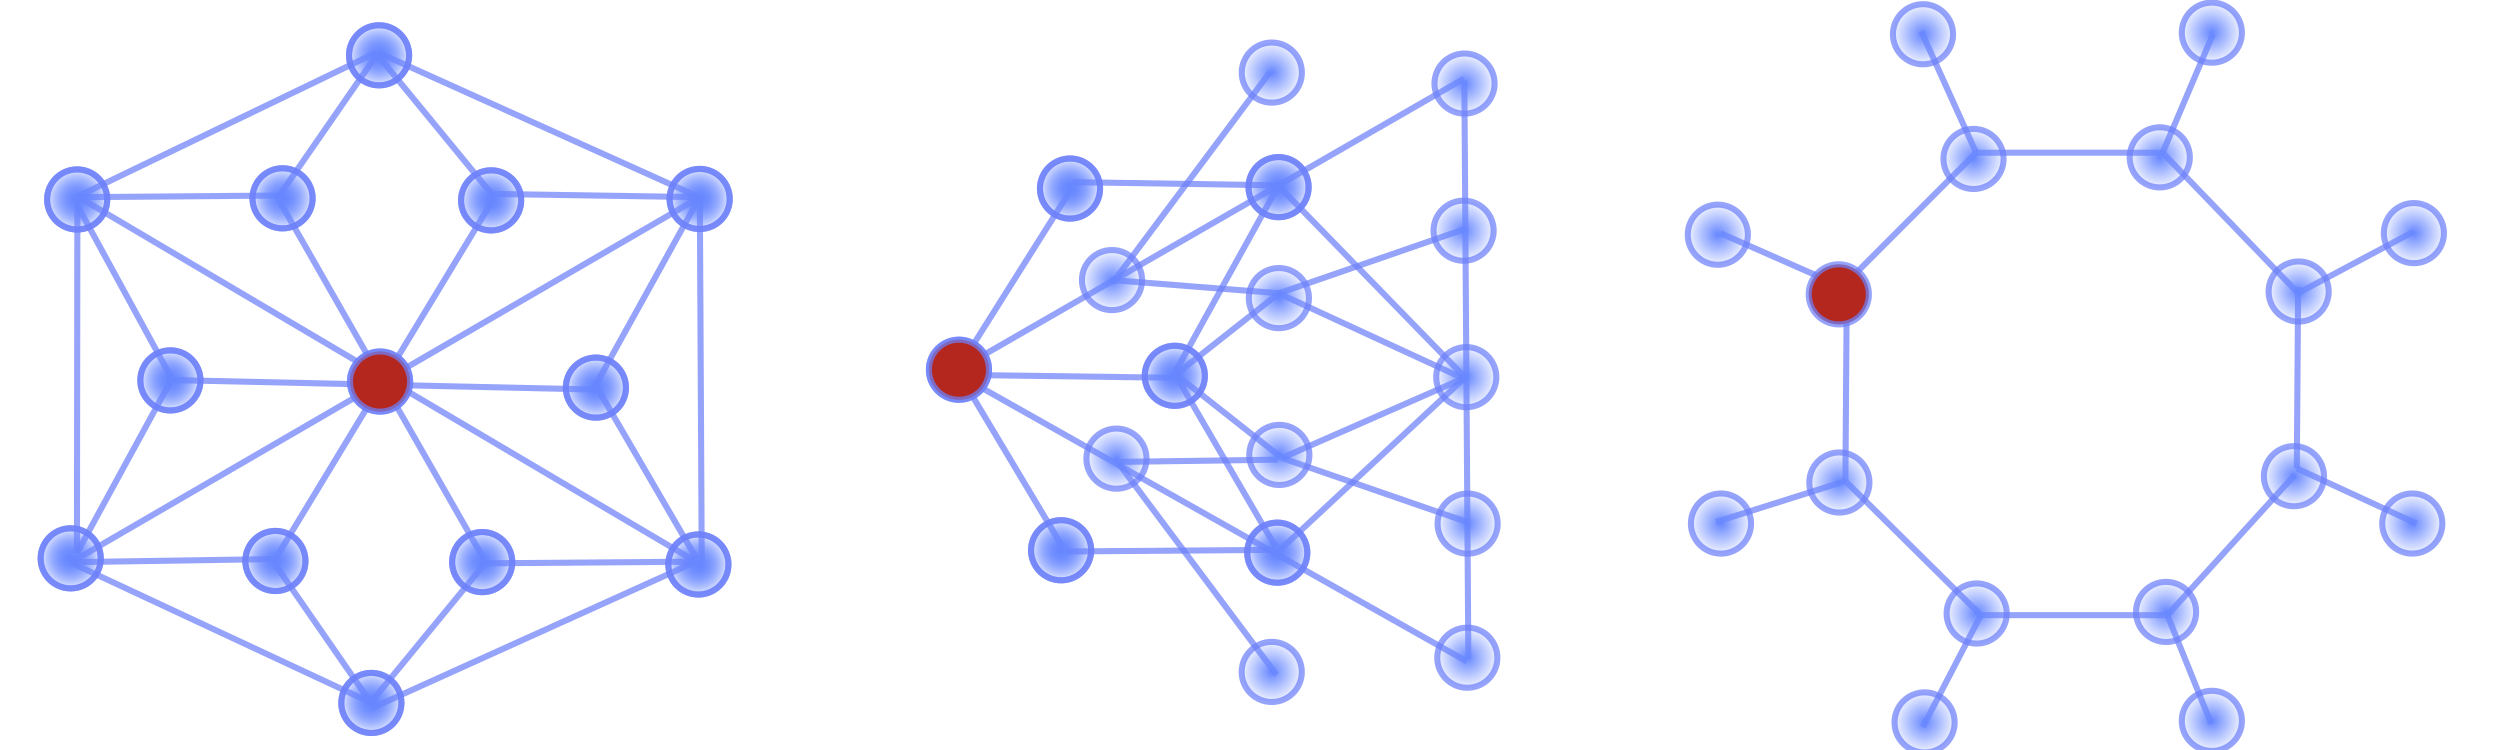 <?xml version="1.0" encoding="UTF-8" standalone="no"?>
<!-- Created with Inkscape (http://www.inkscape.org/) -->

<svg
   xmlns:dc="http://purl.org/dc/elements/1.1/"
   xmlns:cc="http://creativecommons.org/ns#"
   xmlns:rdf="http://www.w3.org/1999/02/22-rdf-syntax-ns#"
   xmlns:svg="http://www.w3.org/2000/svg"
   xmlns="http://www.w3.org/2000/svg"
   xmlns:xlink="http://www.w3.org/1999/xlink"
   xmlns:sodipodi="http://sodipodi.sourceforge.net/DTD/sodipodi-0.dtd"
   xmlns:inkscape="http://www.inkscape.org/namespaces/inkscape"
   width="200"
   height="60"
   id="svg4441"
   version="1.1"
   inkscape:version="0.48.3.1 r9886"
   sodipodi:docname="star_network.svg"
   inkscape:export-filename="C:\Users\desktop\workspace\diffusive\docs\diffusive_web\WebContent\images\star_network.png"
   inkscape:export-xdpi="90"
   inkscape:export-ydpi="90">
  <defs
     id="defs4443">
    <linearGradient
       inkscape:collect="always"
       id="linearGradient4233">
      <stop
         style="stop-color:#6787ff;stop-opacity:1;"
         offset="0"
         id="stop4235" />
      <stop
         style="stop-color:#6787ff;stop-opacity:0;"
         offset="1"
         id="stop4237" />
    </linearGradient>
    <radialGradient
       inkscape:collect="always"
       xlink:href="#linearGradient4233"
       id="radialGradient4431"
       gradientUnits="userSpaceOnUse"
       cx="-299.106"
       cy="137.075"
       fx="-299.106"
       fy="137.075"
       r="5.45" />
    <radialGradient
       inkscape:collect="always"
       xlink:href="#linearGradient4233"
       id="radialGradient5929"
       gradientUnits="userSpaceOnUse"
       cx="-299.106"
       cy="137.075"
       fx="-299.106"
       fy="137.075"
       r="5.45" />
    <radialGradient
       inkscape:collect="always"
       xlink:href="#linearGradient4233"
       id="radialGradient5931"
       gradientUnits="userSpaceOnUse"
       cx="-299.106"
       cy="137.075"
       fx="-299.106"
       fy="137.075"
       r="5.45" />
    <radialGradient
       inkscape:collect="always"
       xlink:href="#linearGradient4233"
       id="radialGradient5933"
       gradientUnits="userSpaceOnUse"
       cx="-299.106"
       cy="137.075"
       fx="-299.106"
       fy="137.075"
       r="5.45" />
    <radialGradient
       inkscape:collect="always"
       xlink:href="#linearGradient4233"
       id="radialGradient5935"
       gradientUnits="userSpaceOnUse"
       cx="-299.106"
       cy="137.075"
       fx="-299.106"
       fy="137.075"
       r="5.45" />
    <radialGradient
       inkscape:collect="always"
       xlink:href="#linearGradient4233"
       id="radialGradient5937"
       gradientUnits="userSpaceOnUse"
       cx="-299.106"
       cy="137.075"
       fx="-299.106"
       fy="137.075"
       r="5.45" />
    <radialGradient
       inkscape:collect="always"
       xlink:href="#linearGradient4233"
       id="radialGradient5939"
       gradientUnits="userSpaceOnUse"
       cx="-299.106"
       cy="137.075"
       fx="-299.106"
       fy="137.075"
       r="5.45" />
    <radialGradient
       inkscape:collect="always"
       xlink:href="#linearGradient4233"
       id="radialGradient5941"
       gradientUnits="userSpaceOnUse"
       cx="-299.106"
       cy="137.075"
       fx="-299.106"
       fy="137.075"
       r="5.45" />
    <radialGradient
       inkscape:collect="always"
       xlink:href="#linearGradient4233"
       id="radialGradient5943"
       gradientUnits="userSpaceOnUse"
       cx="-299.106"
       cy="137.075"
       fx="-299.106"
       fy="137.075"
       r="5.45" />
    <radialGradient
       inkscape:collect="always"
       xlink:href="#linearGradient4233"
       id="radialGradient5945"
       gradientUnits="userSpaceOnUse"
       cx="-299.106"
       cy="137.075"
       fx="-299.106"
       fy="137.075"
       r="5.45" />
    <radialGradient
       inkscape:collect="always"
       xlink:href="#linearGradient4233"
       id="radialGradient5947"
       gradientUnits="userSpaceOnUse"
       cx="-299.106"
       cy="137.075"
       fx="-299.106"
       fy="137.075"
       r="5.45" />
    <radialGradient
       inkscape:collect="always"
       xlink:href="#linearGradient4233"
       id="radialGradient5949"
       gradientUnits="userSpaceOnUse"
       cx="-299.106"
       cy="137.075"
       fx="-299.106"
       fy="137.075"
       r="5.45" />
    <radialGradient
       inkscape:collect="always"
       xlink:href="#linearGradient4233"
       id="radialGradient5951"
       gradientUnits="userSpaceOnUse"
       cx="-299.106"
       cy="137.075"
       fx="-299.106"
       fy="137.075"
       r="5.45" />
    <radialGradient
       inkscape:collect="always"
       xlink:href="#linearGradient4233"
       id="radialGradient5953"
       gradientUnits="userSpaceOnUse"
       cx="-299.106"
       cy="137.075"
       fx="-299.106"
       fy="137.075"
       r="5.45" />
    <radialGradient
       inkscape:collect="always"
       xlink:href="#linearGradient4233"
       id="radialGradient5955"
       gradientUnits="userSpaceOnUse"
       cx="-299.106"
       cy="137.075"
       fx="-299.106"
       fy="137.075"
       r="5.45" />
    <radialGradient
       inkscape:collect="always"
       xlink:href="#linearGradient4233"
       id="radialGradient5957"
       gradientUnits="userSpaceOnUse"
       cx="-299.106"
       cy="137.075"
       fx="-299.106"
       fy="137.075"
       r="5.45" />
    <radialGradient
       inkscape:collect="always"
       xlink:href="#linearGradient4233"
       id="radialGradient5959"
       gradientUnits="userSpaceOnUse"
       cx="-299.106"
       cy="137.075"
       fx="-299.106"
       fy="137.075"
       r="5.45" />
    <radialGradient
       inkscape:collect="always"
       xlink:href="#linearGradient4233"
       id="radialGradient5961"
       gradientUnits="userSpaceOnUse"
       cx="-299.106"
       cy="137.075"
       fx="-299.106"
       fy="137.075"
       r="5.45" />
    <radialGradient
       inkscape:collect="always"
       xlink:href="#linearGradient4233"
       id="radialGradient5963"
       gradientUnits="userSpaceOnUse"
       cx="-299.106"
       cy="137.075"
       fx="-299.106"
       fy="137.075"
       r="5.45" />
    <radialGradient
       inkscape:collect="always"
       xlink:href="#linearGradient4233"
       id="radialGradient5965"
       gradientUnits="userSpaceOnUse"
       cx="-299.106"
       cy="137.075"
       fx="-299.106"
       fy="137.075"
       r="5.45" />
    <radialGradient
       inkscape:collect="always"
       xlink:href="#linearGradient4233"
       id="radialGradient5967"
       gradientUnits="userSpaceOnUse"
       cx="-299.106"
       cy="137.075"
       fx="-299.106"
       fy="137.075"
       r="5.45" />
    <radialGradient
       inkscape:collect="always"
       xlink:href="#linearGradient4233"
       id="radialGradient5969"
       gradientUnits="userSpaceOnUse"
       cx="-299.106"
       cy="137.075"
       fx="-299.106"
       fy="137.075"
       r="5.45" />
    <radialGradient
       inkscape:collect="always"
       xlink:href="#linearGradient4233"
       id="radialGradient5971"
       gradientUnits="userSpaceOnUse"
       cx="-299.106"
       cy="137.075"
       fx="-299.106"
       fy="137.075"
       r="5.45" />
    <radialGradient
       inkscape:collect="always"
       xlink:href="#linearGradient4233"
       id="radialGradient5973"
       gradientUnits="userSpaceOnUse"
       cx="-299.106"
       cy="137.075"
       fx="-299.106"
       fy="137.075"
       r="5.45" />
    <radialGradient
       inkscape:collect="always"
       xlink:href="#linearGradient4233"
       id="radialGradient5975"
       gradientUnits="userSpaceOnUse"
       cx="-299.106"
       cy="137.075"
       fx="-299.106"
       fy="137.075"
       r="5.45" />
    <radialGradient
       inkscape:collect="always"
       xlink:href="#linearGradient4233"
       id="radialGradient7330"
       gradientUnits="userSpaceOnUse"
       cx="-299.106"
       cy="137.075"
       fx="-299.106"
       fy="137.075"
       r="5.45" />
    <radialGradient
       inkscape:collect="always"
       xlink:href="#linearGradient4233"
       id="radialGradient7402"
       gradientUnits="userSpaceOnUse"
       cx="-299.106"
       cy="137.075"
       fx="-299.106"
       fy="137.075"
       r="5.45" />
    <radialGradient
       inkscape:collect="always"
       xlink:href="#linearGradient4233"
       id="radialGradient7404"
       gradientUnits="userSpaceOnUse"
       cx="-299.106"
       cy="137.075"
       fx="-299.106"
       fy="137.075"
       r="5.45" />
    <radialGradient
       inkscape:collect="always"
       xlink:href="#linearGradient4233"
       id="radialGradient7406"
       gradientUnits="userSpaceOnUse"
       cx="-299.106"
       cy="137.075"
       fx="-299.106"
       fy="137.075"
       r="5.45" />
    <radialGradient
       inkscape:collect="always"
       xlink:href="#linearGradient4233"
       id="radialGradient7408"
       gradientUnits="userSpaceOnUse"
       cx="-299.106"
       cy="137.075"
       fx="-299.106"
       fy="137.075"
       r="5.45" />
    <radialGradient
       inkscape:collect="always"
       xlink:href="#linearGradient4233"
       id="radialGradient7410"
       gradientUnits="userSpaceOnUse"
       cx="-299.106"
       cy="137.075"
       fx="-299.106"
       fy="137.075"
       r="5.45" />
    <radialGradient
       inkscape:collect="always"
       xlink:href="#linearGradient4233"
       id="radialGradient7412"
       gradientUnits="userSpaceOnUse"
       cx="-299.106"
       cy="137.075"
       fx="-299.106"
       fy="137.075"
       r="5.45" />
    <radialGradient
       inkscape:collect="always"
       xlink:href="#linearGradient4233"
       id="radialGradient7414"
       gradientUnits="userSpaceOnUse"
       cx="-299.106"
       cy="137.075"
       fx="-299.106"
       fy="137.075"
       r="5.45" />
    <radialGradient
       inkscape:collect="always"
       xlink:href="#linearGradient4233"
       id="radialGradient7416"
       gradientUnits="userSpaceOnUse"
       cx="-299.106"
       cy="137.075"
       fx="-299.106"
       fy="137.075"
       r="5.45" />
    <radialGradient
       inkscape:collect="always"
       xlink:href="#linearGradient4233"
       id="radialGradient7418"
       gradientUnits="userSpaceOnUse"
       cx="-299.106"
       cy="137.075"
       fx="-299.106"
       fy="137.075"
       r="5.45" />
    <radialGradient
       inkscape:collect="always"
       xlink:href="#linearGradient4233"
       id="radialGradient7420"
       gradientUnits="userSpaceOnUse"
       cx="-299.106"
       cy="137.075"
       fx="-299.106"
       fy="137.075"
       r="5.45" />
    <radialGradient
       inkscape:collect="always"
       xlink:href="#linearGradient4233"
       id="radialGradient7422"
       gradientUnits="userSpaceOnUse"
       cx="-299.106"
       cy="137.075"
       fx="-299.106"
       fy="137.075"
       r="5.45" />
    <radialGradient
       inkscape:collect="always"
       xlink:href="#linearGradient4233"
       id="radialGradient7424"
       gradientUnits="userSpaceOnUse"
       cx="-299.106"
       cy="137.075"
       fx="-299.106"
       fy="137.075"
       r="5.45" />
    <radialGradient
       inkscape:collect="always"
       xlink:href="#linearGradient4233"
       id="radialGradient7426"
       gradientUnits="userSpaceOnUse"
       cx="-299.106"
       cy="137.075"
       fx="-299.106"
       fy="137.075"
       r="5.45" />
    <radialGradient
       inkscape:collect="always"
       xlink:href="#linearGradient4233"
       id="radialGradient7428"
       gradientUnits="userSpaceOnUse"
       cx="-299.106"
       cy="137.075"
       fx="-299.106"
       fy="137.075"
       r="5.45" />
    <radialGradient
       inkscape:collect="always"
       xlink:href="#linearGradient4233"
       id="radialGradient7430"
       gradientUnits="userSpaceOnUse"
       cx="-299.106"
       cy="137.075"
       fx="-299.106"
       fy="137.075"
       r="5.45" />
    <radialGradient
       inkscape:collect="always"
       xlink:href="#linearGradient4233"
       id="radialGradient7432"
       gradientUnits="userSpaceOnUse"
       cx="-299.106"
       cy="137.075"
       fx="-299.106"
       fy="137.075"
       r="5.45" />
    <radialGradient
       inkscape:collect="always"
       xlink:href="#linearGradient4233"
       id="radialGradient7434"
       gradientUnits="userSpaceOnUse"
       cx="-299.106"
       cy="137.075"
       fx="-299.106"
       fy="137.075"
       r="5.45" />
    <radialGradient
       inkscape:collect="always"
       xlink:href="#linearGradient4233"
       id="radialGradient7436"
       gradientUnits="userSpaceOnUse"
       cx="-299.106"
       cy="137.075"
       fx="-299.106"
       fy="137.075"
       r="5.45" />
    <radialGradient
       inkscape:collect="always"
       xlink:href="#linearGradient4233"
       id="radialGradient7438"
       gradientUnits="userSpaceOnUse"
       cx="-299.106"
       cy="137.075"
       fx="-299.106"
       fy="137.075"
       r="5.45" />
    <radialGradient
       inkscape:collect="always"
       xlink:href="#linearGradient4233"
       id="radialGradient7440"
       gradientUnits="userSpaceOnUse"
       cx="-299.106"
       cy="137.075"
       fx="-299.106"
       fy="137.075"
       r="5.45" />
    <radialGradient
       inkscape:collect="always"
       xlink:href="#linearGradient4233"
       id="radialGradient7442"
       gradientUnits="userSpaceOnUse"
       cx="-299.106"
       cy="137.075"
       fx="-299.106"
       fy="137.075"
       r="5.45" />
    <radialGradient
       inkscape:collect="always"
       xlink:href="#linearGradient4233"
       id="radialGradient7444"
       gradientUnits="userSpaceOnUse"
       cx="-299.106"
       cy="137.075"
       fx="-299.106"
       fy="137.075"
       r="5.45" />
    <radialGradient
       inkscape:collect="always"
       xlink:href="#linearGradient4233"
       id="radialGradient7448"
       gradientUnits="userSpaceOnUse"
       cx="-299.106"
       cy="137.075"
       fx="-299.106"
       fy="137.075"
       r="5.45" />
    <radialGradient
       inkscape:collect="always"
       xlink:href="#linearGradient4233"
       id="radialGradient7452"
       gradientUnits="userSpaceOnUse"
       cx="-299.106"
       cy="137.075"
       fx="-299.106"
       fy="137.075"
       r="5.45" />
    <radialGradient
       inkscape:collect="always"
       xlink:href="#linearGradient4233"
       id="radialGradient7456"
       gradientUnits="userSpaceOnUse"
       cx="-299.106"
       cy="137.075"
       fx="-299.106"
       fy="137.075"
       r="5.45" />
    <radialGradient
       inkscape:collect="always"
       xlink:href="#linearGradient4233"
       id="radialGradient7460"
       gradientUnits="userSpaceOnUse"
       cx="-299.106"
       cy="137.075"
       fx="-299.106"
       fy="137.075"
       r="5.45" />
    <radialGradient
       inkscape:collect="always"
       xlink:href="#linearGradient4233"
       id="radialGradient7464"
       gradientUnits="userSpaceOnUse"
       cx="-299.106"
       cy="137.075"
       fx="-299.106"
       fy="137.075"
       r="5.45" />
    <radialGradient
       inkscape:collect="always"
       xlink:href="#linearGradient4233"
       id="radialGradient7508"
       gradientUnits="userSpaceOnUse"
       cx="-299.106"
       cy="137.075"
       fx="-299.106"
       fy="137.075"
       r="5.45" />
    <radialGradient
       inkscape:collect="always"
       xlink:href="#linearGradient4233"
       id="radialGradient7512"
       gradientUnits="userSpaceOnUse"
       cx="-299.106"
       cy="137.075"
       fx="-299.106"
       fy="137.075"
       r="5.45" />
    <radialGradient
       inkscape:collect="always"
       xlink:href="#linearGradient4233"
       id="radialGradient7516"
       gradientUnits="userSpaceOnUse"
       cx="-299.106"
       cy="137.075"
       fx="-299.106"
       fy="137.075"
       r="5.45" />
    <radialGradient
       inkscape:collect="always"
       xlink:href="#linearGradient4233"
       id="radialGradient7520"
       gradientUnits="userSpaceOnUse"
       cx="-299.106"
       cy="137.075"
       fx="-299.106"
       fy="137.075"
       r="5.45" />
    <radialGradient
       inkscape:collect="always"
       xlink:href="#linearGradient4233"
       id="radialGradient7524"
       gradientUnits="userSpaceOnUse"
       cx="-299.106"
       cy="137.075"
       fx="-299.106"
       fy="137.075"
       r="5.45" />
    <radialGradient
       inkscape:collect="always"
       xlink:href="#linearGradient4233"
       id="radialGradient7528"
       gradientUnits="userSpaceOnUse"
       cx="-299.106"
       cy="137.075"
       fx="-299.106"
       fy="137.075"
       r="5.45" />
    <radialGradient
       inkscape:collect="always"
       xlink:href="#linearGradient4233"
       id="radialGradient7532"
       gradientUnits="userSpaceOnUse"
       cx="-299.106"
       cy="137.075"
       fx="-299.106"
       fy="137.075"
       r="5.45" />
    <radialGradient
       inkscape:collect="always"
       xlink:href="#linearGradient4233"
       id="radialGradient7536"
       gradientUnits="userSpaceOnUse"
       cx="-299.106"
       cy="137.075"
       fx="-299.106"
       fy="137.075"
       r="5.45" />
  </defs>
  <sodipodi:namedview
     id="base"
     pagecolor="#ffffff"
     bordercolor="#666666"
     borderopacity="1.0"
     inkscape:pageopacity="0.0"
     inkscape:pageshadow="2"
     inkscape:zoom="5.6"
     inkscape:cx="102.29094"
     inkscape:cy="24.564233"
     inkscape:document-units="px"
     inkscape:current-layer="layer1"
     showgrid="false"
     width="500px"
     inkscape:window-width="1568"
     inkscape:window-height="937"
     inkscape:window-x="277"
     inkscape:window-y="84"
     inkscape:window-maximized="0" />
  <g
     inkscape:label="Layer 1"
     inkscape:groupmode="layer"
     id="layer1"
     transform="translate(0,-992.362)">
    <g
       id="g5880"
       transform="translate(-92.934,169.201)">
      <path
         transform="matrix(0.486,0,0,0.486,268.704,787.067)"
         d="m -294.156,137.075 c 0,2.734 -2.216,4.95 -4.95,4.95 -2.734,0 -4.95,-2.216 -4.95,-4.95 0,-2.734 2.216,-4.95 4.95,-4.95 2.734,0 4.95,2.216 4.95,4.95 z"
         sodipodi:ry="4.9497476"
         sodipodi:rx="4.9497476"
         sodipodi:cy="137.07465"
         sodipodi:cx="-299.10617"
         id="path3069"
         style="fill:#b4271f;fill-opacity:1;fill-rule:evenodd;stroke:#6d81f9;stroke-width:1px;stroke-linecap:butt;stroke-linejoin:miter;stroke-opacity:0.725"
         sodipodi:type="arc" />
      <g
         id="g5818">
        <path
           style="fill:none;stroke:#6d81f9;stroke-width:0.486px;stroke-linecap:butt;stroke-linejoin:miter;stroke-opacity:0.725"
           d="m 99.022,838.935 16.31,-0.131"
           id="path3933"
           inkscape:connector-curvature="0"
           sodipodi:nodetypes="cc" />
        <path
           style="fill:none;stroke:#6d81f9;stroke-width:0.486px;stroke-linecap:butt;stroke-linejoin:miter;stroke-opacity:0.725"
           d="m 99.09,839.539 7.535,13.821"
           id="path3937"
           inkscape:connector-curvature="0"
           sodipodi:nodetypes="cc" />
        <path
           sodipodi:nodetypes="cc"
           inkscape:connector-curvature="0"
           id="path5977"
           d="M 99.022,838.935 123.011,827.376"
           style="fill:none;stroke:#6d81f9;stroke-width:0.486px;stroke-linecap:butt;stroke-linejoin:miter;stroke-opacity:0.725" />
      </g>
      <path
         sodipodi:nodetypes="cc"
         inkscape:connector-curvature="0"
         id="path3939"
         d="m 114.828,868.099 17.418,-28.74"
         style="fill:none;stroke:#6d81f9;stroke-width:0.486px;stroke-linecap:butt;stroke-linejoin:miter;stroke-opacity:0.725" />
      <path
         sodipodi:nodetypes="cc"
         inkscape:connector-curvature="0"
         id="path3953"
         d="m 115.108,838.924 16.549,28.992"
         style="fill:none;stroke:#6d81f9;stroke-width:0.486px;stroke-linecap:butt;stroke-linejoin:miter;stroke-opacity:0.725" />
      <path
         sodipodi:nodetypes="cc"
         inkscape:connector-curvature="0"
         id="path4009"
         d="m 106.541,853.563 34.207,0.767"
         style="fill:none;stroke:#6d81f9;stroke-width:0.486px;stroke-linecap:butt;stroke-linejoin:miter;stroke-opacity:0.725" />
      <path
         sodipodi:type="arc"
         style="fill:url(#radialGradient5929);fill-opacity:1;fill-rule:evenodd;stroke:#6d81f9;stroke-width:1px;stroke-linecap:butt;stroke-linejoin:miter;stroke-opacity:0.725"
         id="path3853"
         sodipodi:cx="-299.10617"
         sodipodi:cy="137.07465"
         sodipodi:rx="4.9497476"
         sodipodi:ry="4.9497476"
         d="m -294.156,137.075 c 0,2.734 -2.216,4.95 -4.95,4.95 -2.734,0 -4.95,-2.216 -4.95,-4.95 0,-2.734 2.216,-4.95 4.95,-4.95 2.734,0 4.95,2.216 4.95,4.95 z"
         transform="matrix(0.486,0,0,0.486,285.971,787.552)" />
      <path
         transform="matrix(0.486,0,0,0.486,243.956,801.209)"
         d="m -294.156,137.075 c 0,2.734 -2.216,4.95 -4.95,4.95 -2.734,0 -4.95,-2.216 -4.95,-4.95 0,-2.734 2.216,-4.95 4.95,-4.95 2.734,0 4.95,2.216 4.95,4.95 z"
         sodipodi:ry="4.9497476"
         sodipodi:rx="4.9497476"
         sodipodi:cy="137.07465"
         sodipodi:cx="-299.10617"
         id="path3855"
         style="fill:url(#radialGradient5931);fill-opacity:1;fill-rule:evenodd;stroke:#6d81f9;stroke-width:1px;stroke-linecap:butt;stroke-linejoin:miter;stroke-opacity:0.725"
         sodipodi:type="arc" />
      <path
         sodipodi:type="arc"
         style="fill:url(#radialGradient5933);fill-opacity:1;fill-rule:evenodd;stroke:#6d81f9;stroke-width:1px;stroke-linecap:butt;stroke-linejoin:miter;stroke-opacity:0.725"
         id="path3865"
         sodipodi:cx="-299.10617"
         sodipodi:cy="137.07465"
         sodipodi:rx="4.9497476"
         sodipodi:ry="4.9497476"
         d="m -294.156,137.075 c 0,2.734 -2.216,4.95 -4.95,4.95 -2.734,0 -4.95,-2.216 -4.95,-4.95 0,-2.734 2.216,-4.95 4.95,-4.95 2.734,0 4.95,2.216 4.95,4.95 z"
         transform="matrix(0.486,0,0,0.486,268.625,760.966)" />
      <path
         transform="matrix(0.486,0,0,0.486,277.589,772.572)"
         d="m -294.156,137.075 c 0,2.734 -2.216,4.95 -4.95,4.95 -2.734,0 -4.95,-2.216 -4.95,-4.95 0,-2.734 2.216,-4.95 4.95,-4.95 2.734,0 4.95,2.216 4.95,4.95 z"
         sodipodi:ry="4.9497476"
         sodipodi:rx="4.9497476"
         sodipodi:cy="137.07465"
         sodipodi:cx="-299.10617"
         id="path3867"
         style="fill:url(#radialGradient5935);fill-opacity:1;fill-rule:evenodd;stroke:#6d81f9;stroke-width:1px;stroke-linecap:butt;stroke-linejoin:miter;stroke-opacity:0.725"
         sodipodi:type="arc" />
      <path
         sodipodi:type="arc"
         style="fill:url(#radialGradient5937);fill-opacity:1;fill-rule:evenodd;stroke:#6d81f9;stroke-width:1px;stroke-linecap:butt;stroke-linejoin:miter;stroke-opacity:0.725"
         id="path3869"
         sodipodi:cx="-299.10617"
         sodipodi:cy="137.07465"
         sodipodi:rx="4.9497476"
         sodipodi:ry="4.9497476"
         d="m -294.156,137.075 c 0,2.734 -2.216,4.95 -4.95,4.95 -2.734,0 -4.95,-2.216 -4.95,-4.95 0,-2.734 2.216,-4.95 4.95,-4.95 2.734,0 4.95,2.216 4.95,4.95 z"
         transform="matrix(0.486,0,0,0.486,268.008,812.778)" />
      <path
         transform="matrix(0.486,0,0,0.486,251.931,786.975)"
         d="m -294.156,137.075 c 0,2.734 -2.216,4.95 -4.95,4.95 -2.734,0 -4.95,-2.216 -4.95,-4.95 0,-2.734 2.216,-4.95 4.95,-4.95 2.734,0 4.95,2.216 4.95,4.95 z"
         sodipodi:ry="4.9497476"
         sodipodi:rx="4.9497476"
         sodipodi:cy="137.07465"
         sodipodi:cx="-299.10617"
         id="path3871"
         style="fill:url(#radialGradient5939);fill-opacity:1;fill-rule:evenodd;stroke:#6d81f9;stroke-width:1px;stroke-linecap:butt;stroke-linejoin:miter;stroke-opacity:0.725"
         sodipodi:type="arc" />
      <path
         transform="matrix(0.486,0,0,0.486,244.474,772.499)"
         d="m -294.156,137.075 c 0,2.734 -2.216,4.95 -4.95,4.95 -2.734,0 -4.95,-2.216 -4.95,-4.95 0,-2.734 2.216,-4.95 4.95,-4.95 2.734,0 4.95,2.216 4.95,4.95 z"
         sodipodi:ry="4.9497476"
         sodipodi:rx="4.9497476"
         sodipodi:cy="137.07465"
         sodipodi:cx="-299.10617"
         id="path3875"
         style="fill:url(#radialGradient5941);fill-opacity:1;fill-rule:evenodd;stroke:#6d81f9;stroke-width:1px;stroke-linecap:butt;stroke-linejoin:miter;stroke-opacity:0.725"
         sodipodi:type="arc" />
      <path
         sodipodi:type="arc"
         style="fill:url(#radialGradient5943);fill-opacity:1;fill-rule:evenodd;stroke:#6d81f9;stroke-width:1px;stroke-linecap:butt;stroke-linejoin:miter;stroke-opacity:0.725"
         id="path3877"
         sodipodi:cx="-299.10617"
         sodipodi:cy="137.07465"
         sodipodi:rx="4.9497476"
         sodipodi:ry="4.9497476"
         d="m -294.156,137.075 c 0,2.734 -2.216,4.95 -4.95,4.95 -2.734,0 -4.95,-2.216 -4.95,-4.95 0,-2.734 2.216,-4.95 4.95,-4.95 2.734,0 4.95,2.216 4.95,4.95 z"
         transform="matrix(0.486,0,0,0.486,294.272,772.459)" />
      <path
         transform="matrix(0.486,0,0,0.486,260.332,801.421)"
         d="m -294.156,137.075 c 0,2.734 -2.216,4.95 -4.95,4.95 -2.734,0 -4.95,-2.216 -4.95,-4.95 0,-2.734 2.216,-4.95 4.95,-4.95 2.734,0 4.95,2.216 4.95,4.95 z"
         sodipodi:ry="4.9497476"
         sodipodi:rx="4.9497476"
         sodipodi:cy="137.07465"
         sodipodi:cx="-299.10617"
         id="path3879"
         style="fill:url(#radialGradient5945);fill-opacity:1;fill-rule:evenodd;stroke:#6d81f9;stroke-width:1px;stroke-linecap:butt;stroke-linejoin:miter;stroke-opacity:0.725"
         sodipodi:type="arc" />
      <path
         transform="matrix(0.486,0,0,0.486,276.875,801.51)"
         d="m -294.156,137.075 c 0,2.734 -2.216,4.95 -4.95,4.95 -2.734,0 -4.95,-2.216 -4.95,-4.95 0,-2.734 2.216,-4.95 4.95,-4.95 2.734,0 4.95,2.216 4.95,4.95 z"
         sodipodi:ry="4.9497476"
         sodipodi:rx="4.9497476"
         sodipodi:cy="137.07465"
         sodipodi:cx="-299.10617"
         id="path3895"
         style="fill:url(#radialGradient5947);fill-opacity:1;fill-rule:evenodd;stroke:#6d81f9;stroke-width:1px;stroke-linecap:butt;stroke-linejoin:miter;stroke-opacity:0.725"
         sodipodi:type="arc" />
      <path
         sodipodi:type="arc"
         style="fill:url(#radialGradient5949);fill-opacity:1;fill-rule:evenodd;stroke:#6d81f9;stroke-width:1px;stroke-linecap:butt;stroke-linejoin:miter;stroke-opacity:0.725"
         id="path3897"
         sodipodi:cx="-299.10617"
         sodipodi:cy="137.07465"
         sodipodi:rx="4.9497476"
         sodipodi:ry="4.9497476"
         d="m -294.156,137.075 c 0,2.734 -2.216,4.95 -4.95,4.95 -2.734,0 -4.95,-2.216 -4.95,-4.95 0,-2.734 2.216,-4.95 4.95,-4.95 2.734,0 4.95,2.216 4.95,4.95 z"
         transform="matrix(0.486,0,0,0.486,260.904,772.408)" />
      <path
         transform="matrix(0.486,0,0,0.486,294.169,801.701)"
         d="m -294.156,137.075 c 0,2.734 -2.216,4.95 -4.95,4.95 -2.734,0 -4.95,-2.216 -4.95,-4.95 0,-2.734 2.216,-4.95 4.95,-4.95 2.734,0 4.95,2.216 4.95,4.95 z"
         sodipodi:ry="4.9497476"
         sodipodi:rx="4.9497476"
         sodipodi:cy="137.07465"
         sodipodi:cx="-299.10617"
         id="path3911"
         style="fill:url(#radialGradient5951);fill-opacity:1;fill-rule:evenodd;stroke:#6d81f9;stroke-width:1px;stroke-linecap:butt;stroke-linejoin:miter;stroke-opacity:0.725"
         sodipodi:type="arc" />
      <g
         transform="matrix(-1,0,0,1,248.01,0.505)"
         id="g5822">
        <path
           sodipodi:nodetypes="cc"
           inkscape:connector-curvature="0"
           id="path5824"
           d="m 99.149,838.43 16.436,-0.257"
           style="fill:none;stroke:#6d81f9;stroke-width:0.486px;stroke-linecap:butt;stroke-linejoin:miter;stroke-opacity:0.725" />
        <path
           sodipodi:nodetypes="cc"
           inkscape:connector-curvature="0"
           id="path5826"
           d="m 99.09,838.403 8.419,15.21"
           style="fill:none;stroke:#6d81f9;stroke-width:0.486px;stroke-linecap:butt;stroke-linejoin:miter;stroke-opacity:0.725" />
        <path
           style="fill:none;stroke:#6d81f9;stroke-width:0.486px;stroke-linecap:butt;stroke-linejoin:miter;stroke-opacity:0.725"
           d="M 99.149,838.43 124.692,826.923"
           id="path5979"
           inkscape:connector-curvature="0"
           sodipodi:nodetypes="cc" />
        <path
           style="fill:none;stroke:#6d81f9;stroke-width:0.486px;stroke-linecap:butt;stroke-linejoin:miter;stroke-opacity:0.725"
           d="m 99.09,838.403 -0.152,29.139"
           id="path5981"
           inkscape:connector-curvature="0"
           sodipodi:nodetypes="cc" />
      </g>
      <g
         transform="matrix(1,0,0,-1,0,1706.943)"
         id="g5828">
        <path
           sodipodi:nodetypes="cc"
           inkscape:connector-curvature="0"
           id="path5830"
           d="m 98.644,838.809 16.184,0.248"
           style="fill:none;stroke:#6d81f9;stroke-width:0.486px;stroke-linecap:butt;stroke-linejoin:miter;stroke-opacity:0.725" />
        <path
           sodipodi:nodetypes="cc"
           inkscape:connector-curvature="0"
           id="path5832"
           d="m 99.09,839.539 7.535,13.821"
           style="fill:none;stroke:#6d81f9;stroke-width:0.486px;stroke-linecap:butt;stroke-linejoin:miter;stroke-opacity:0.725" />
        <path
           style="fill:none;stroke:#6d81f9;stroke-width:0.486px;stroke-linecap:butt;stroke-linejoin:miter;stroke-opacity:0.725"
           d="m 99.09,839.539 0.035,28.286"
           id="path5987"
           inkscape:connector-curvature="0"
           sodipodi:nodetypes="cc" />
        <path
           style="fill:none;stroke:#6d81f9;stroke-width:0.486px;stroke-linecap:butt;stroke-linejoin:miter;stroke-opacity:0.725"
           d="M 98.644,838.809 148.577,867.807"
           id="path5989"
           inkscape:connector-curvature="0"
           sodipodi:nodetypes="cc" />
      </g>
      <g
         id="g5834"
         transform="matrix(-1,0,0,-1,247.505,1708.165)">
        <path
           style="fill:none;stroke:#6d81f9;stroke-width:0.486px;stroke-linecap:butt;stroke-linejoin:miter;stroke-opacity:0.725"
           d="m 98.896,840.072 16.689,-0.131"
           id="path5836"
           inkscape:connector-curvature="0"
           sodipodi:nodetypes="cc" />
        <path
           style="fill:none;stroke:#6d81f9;stroke-width:0.486px;stroke-linecap:butt;stroke-linejoin:miter;stroke-opacity:0.725"
           d="m 98.838,840.297 8.04,13.821"
           id="path5838"
           inkscape:connector-curvature="0"
           sodipodi:nodetypes="cc" />
        <path
           sodipodi:nodetypes="cc"
           inkscape:connector-curvature="0"
           id="path5983"
           d="M 98.896,840.072 124.871,828.334"
           style="fill:none;stroke:#6d81f9;stroke-width:0.486px;stroke-linecap:butt;stroke-linejoin:miter;stroke-opacity:0.725" />
        <path
           sodipodi:nodetypes="cc"
           inkscape:connector-curvature="0"
           id="path5991"
           d="m 98.896,840.072 49.367,29.155"
           style="fill:none;stroke:#6d81f9;stroke-width:0.486px;stroke-linecap:butt;stroke-linejoin:miter;stroke-opacity:0.725" />
      </g>
      <g
         id="g5844">
        <path
           style="fill:none;stroke:#6d81f9;stroke-width:0.486px;stroke-linecap:butt;stroke-linejoin:miter;stroke-opacity:0.725"
           d="m 123.097,827.509 -7.748,11.198"
           id="path3957"
           inkscape:connector-curvature="0"
           sodipodi:nodetypes="cc" />
        <path
           sodipodi:nodetypes="cc"
           inkscape:connector-curvature="0"
           id="path5842"
           d="m 123.097,827.509 9.298,11.325"
           style="fill:none;stroke:#6d81f9;stroke-width:0.486px;stroke-linecap:butt;stroke-linejoin:miter;stroke-opacity:0.725" />
      </g>
      <g
         transform="matrix(1,0,0,-1,-0.505,1706.875)"
         id="g5848">
        <path
           sodipodi:nodetypes="cc"
           inkscape:connector-curvature="0"
           id="path5850"
           d="m 123.097,827.509 -7.748,11.198"
           style="fill:none;stroke:#6d81f9;stroke-width:0.486px;stroke-linecap:butt;stroke-linejoin:miter;stroke-opacity:0.725" />
        <path
           style="fill:none;stroke:#6d81f9;stroke-width:0.486px;stroke-linecap:butt;stroke-linejoin:miter;stroke-opacity:0.725"
           d="m 123.097,827.509 9.298,11.325"
           id="path5852"
           inkscape:connector-curvature="0"
           sodipodi:nodetypes="cc" />
        <path
           style="fill:none;stroke:#6d81f9;stroke-width:0.486px;stroke-linecap:butt;stroke-linejoin:miter;stroke-opacity:0.725"
           d="M 123.097,827.509 99.099,838.707"
           id="path5985"
           inkscape:connector-curvature="0"
           sodipodi:nodetypes="cc" />
      </g>
      <path
         sodipodi:type="arc"
         style="fill:#b4271f;fill-opacity:1;fill-rule:evenodd;stroke:#6d81f9;stroke-width:1px;stroke-linecap:butt;stroke-linejoin:miter;stroke-opacity:0.725"
         id="path5854"
         sodipodi:cx="-299.10617"
         sodipodi:cy="137.07465"
         sodipodi:rx="4.9497476"
         sodipodi:ry="4.9497476"
         d="m -294.156,137.075 c 0,2.734 -2.216,4.95 -4.95,4.95 -2.734,0 -4.95,-2.216 -4.95,-4.95 0,-2.734 2.216,-4.95 4.95,-4.95 2.734,0 4.95,2.216 4.95,4.95 z"
         transform="matrix(0.486,0,0,0.486,268.704,787.067)" />
      <path
         transform="matrix(0.486,0,0,0.486,285.971,787.552)"
         d="m -294.156,137.075 c 0,2.734 -2.216,4.95 -4.95,4.95 -2.734,0 -4.95,-2.216 -4.95,-4.95 0,-2.734 2.216,-4.95 4.95,-4.95 2.734,0 4.95,2.216 4.95,4.95 z"
         sodipodi:ry="4.9497476"
         sodipodi:rx="4.9497476"
         sodipodi:cy="137.07465"
         sodipodi:cx="-299.10617"
         id="path5856"
         style="fill:url(#radialGradient5953);fill-opacity:1;fill-rule:evenodd;stroke:#6d81f9;stroke-width:1px;stroke-linecap:butt;stroke-linejoin:miter;stroke-opacity:0.725"
         sodipodi:type="arc" />
      <path
         sodipodi:type="arc"
         style="fill:url(#radialGradient5955);fill-opacity:1;fill-rule:evenodd;stroke:#6d81f9;stroke-width:1px;stroke-linecap:butt;stroke-linejoin:miter;stroke-opacity:0.725"
         id="path5858"
         sodipodi:cx="-299.10617"
         sodipodi:cy="137.07465"
         sodipodi:rx="4.9497476"
         sodipodi:ry="4.9497476"
         d="m -294.156,137.075 c 0,2.734 -2.216,4.95 -4.95,4.95 -2.734,0 -4.95,-2.216 -4.95,-4.95 0,-2.734 2.216,-4.95 4.95,-4.95 2.734,0 4.95,2.216 4.95,4.95 z"
         transform="matrix(0.486,0,0,0.486,243.956,801.209)" />
      <path
         transform="matrix(0.486,0,0,0.486,268.625,760.966)"
         d="m -294.156,137.075 c 0,2.734 -2.216,4.95 -4.95,4.95 -2.734,0 -4.95,-2.216 -4.95,-4.95 0,-2.734 2.216,-4.95 4.95,-4.95 2.734,0 4.95,2.216 4.95,4.95 z"
         sodipodi:ry="4.9497476"
         sodipodi:rx="4.9497476"
         sodipodi:cy="137.07465"
         sodipodi:cx="-299.10617"
         id="path5860"
         style="fill:url(#radialGradient5957);fill-opacity:1;fill-rule:evenodd;stroke:#6d81f9;stroke-width:1px;stroke-linecap:butt;stroke-linejoin:miter;stroke-opacity:0.725"
         sodipodi:type="arc" />
      <path
         sodipodi:type="arc"
         style="fill:url(#radialGradient5959);fill-opacity:1;fill-rule:evenodd;stroke:#6d81f9;stroke-width:1px;stroke-linecap:butt;stroke-linejoin:miter;stroke-opacity:0.725"
         id="path5862"
         sodipodi:cx="-299.10617"
         sodipodi:cy="137.07465"
         sodipodi:rx="4.9497476"
         sodipodi:ry="4.9497476"
         d="m -294.156,137.075 c 0,2.734 -2.216,4.95 -4.95,4.95 -2.734,0 -4.95,-2.216 -4.95,-4.95 0,-2.734 2.216,-4.95 4.95,-4.95 2.734,0 4.95,2.216 4.95,4.95 z"
         transform="matrix(0.486,0,0,0.486,277.589,772.572)" />
      <path
         transform="matrix(0.486,0,0,0.486,268.008,812.778)"
         d="m -294.156,137.075 c 0,2.734 -2.216,4.95 -4.95,4.95 -2.734,0 -4.95,-2.216 -4.95,-4.95 0,-2.734 2.216,-4.95 4.95,-4.95 2.734,0 4.95,2.216 4.95,4.95 z"
         sodipodi:ry="4.9497476"
         sodipodi:rx="4.9497476"
         sodipodi:cy="137.07465"
         sodipodi:cx="-299.10617"
         id="path5864"
         style="fill:url(#radialGradient5961);fill-opacity:1;fill-rule:evenodd;stroke:#6d81f9;stroke-width:1px;stroke-linecap:butt;stroke-linejoin:miter;stroke-opacity:0.725"
         sodipodi:type="arc" />
      <path
         sodipodi:type="arc"
         style="fill:url(#radialGradient5963);fill-opacity:1;fill-rule:evenodd;stroke:#6d81f9;stroke-width:1px;stroke-linecap:butt;stroke-linejoin:miter;stroke-opacity:0.725"
         id="path5866"
         sodipodi:cx="-299.10617"
         sodipodi:cy="137.07465"
         sodipodi:rx="4.9497476"
         sodipodi:ry="4.9497476"
         d="m -294.156,137.075 c 0,2.734 -2.216,4.95 -4.95,4.95 -2.734,0 -4.95,-2.216 -4.95,-4.95 0,-2.734 2.216,-4.95 4.95,-4.95 2.734,0 4.95,2.216 4.95,4.95 z"
         transform="matrix(0.486,0,0,0.486,251.931,786.975)" />
      <path
         sodipodi:type="arc"
         style="fill:url(#radialGradient5965);fill-opacity:1;fill-rule:evenodd;stroke:#6d81f9;stroke-width:1px;stroke-linecap:butt;stroke-linejoin:miter;stroke-opacity:0.725"
         id="path5868"
         sodipodi:cx="-299.10617"
         sodipodi:cy="137.07465"
         sodipodi:rx="4.9497476"
         sodipodi:ry="4.9497476"
         d="m -294.156,137.075 c 0,2.734 -2.216,4.95 -4.95,4.95 -2.734,0 -4.95,-2.216 -4.95,-4.95 0,-2.734 2.216,-4.95 4.95,-4.95 2.734,0 4.95,2.216 4.95,4.95 z"
         transform="matrix(0.486,0,0,0.486,244.474,772.499)" />
      <path
         transform="matrix(0.486,0,0,0.486,294.272,772.459)"
         d="m -294.156,137.075 c 0,2.734 -2.216,4.95 -4.95,4.95 -2.734,0 -4.95,-2.216 -4.95,-4.95 0,-2.734 2.216,-4.95 4.95,-4.95 2.734,0 4.95,2.216 4.95,4.95 z"
         sodipodi:ry="4.9497476"
         sodipodi:rx="4.9497476"
         sodipodi:cy="137.07465"
         sodipodi:cx="-299.10617"
         id="path5870"
         style="fill:url(#radialGradient5967);fill-opacity:1;fill-rule:evenodd;stroke:#6d81f9;stroke-width:1px;stroke-linecap:butt;stroke-linejoin:miter;stroke-opacity:0.725"
         sodipodi:type="arc" />
      <path
         sodipodi:type="arc"
         style="fill:url(#radialGradient5969);fill-opacity:1;fill-rule:evenodd;stroke:#6d81f9;stroke-width:1px;stroke-linecap:butt;stroke-linejoin:miter;stroke-opacity:0.725"
         id="path5872"
         sodipodi:cx="-299.10617"
         sodipodi:cy="137.07465"
         sodipodi:rx="4.9497476"
         sodipodi:ry="4.9497476"
         d="m -294.156,137.075 c 0,2.734 -2.216,4.95 -4.95,4.95 -2.734,0 -4.95,-2.216 -4.95,-4.95 0,-2.734 2.216,-4.95 4.95,-4.95 2.734,0 4.95,2.216 4.95,4.95 z"
         transform="matrix(0.486,0,0,0.486,260.332,801.421)" />
      <path
         sodipodi:type="arc"
         style="fill:url(#radialGradient5971);fill-opacity:1;fill-rule:evenodd;stroke:#6d81f9;stroke-width:1px;stroke-linecap:butt;stroke-linejoin:miter;stroke-opacity:0.725"
         id="path5874"
         sodipodi:cx="-299.10617"
         sodipodi:cy="137.07465"
         sodipodi:rx="4.9497476"
         sodipodi:ry="4.9497476"
         d="m -294.156,137.075 c 0,2.734 -2.216,4.95 -4.95,4.95 -2.734,0 -4.95,-2.216 -4.95,-4.95 0,-2.734 2.216,-4.95 4.95,-4.95 2.734,0 4.95,2.216 4.95,4.95 z"
         transform="matrix(0.486,0,0,0.486,276.875,801.51)" />
      <path
         transform="matrix(0.486,0,0,0.486,260.904,772.408)"
         d="m -294.156,137.075 c 0,2.734 -2.216,4.95 -4.95,4.95 -2.734,0 -4.95,-2.216 -4.95,-4.95 0,-2.734 2.216,-4.95 4.95,-4.95 2.734,0 4.95,2.216 4.95,4.95 z"
         sodipodi:ry="4.9497476"
         sodipodi:rx="4.9497476"
         sodipodi:cy="137.07465"
         sodipodi:cx="-299.10617"
         id="path5876"
         style="fill:url(#radialGradient5973);fill-opacity:1;fill-rule:evenodd;stroke:#6d81f9;stroke-width:1px;stroke-linecap:butt;stroke-linejoin:miter;stroke-opacity:0.725"
         sodipodi:type="arc" />
      <path
         sodipodi:type="arc"
         style="fill:url(#radialGradient5975);fill-opacity:1;fill-rule:evenodd;stroke:#6d81f9;stroke-width:1px;stroke-linecap:butt;stroke-linejoin:miter;stroke-opacity:0.725"
         id="path5878"
         sodipodi:cx="-299.10617"
         sodipodi:cy="137.07465"
         sodipodi:rx="4.9497476"
         sodipodi:ry="4.9497476"
         d="m -294.156,137.075 c 0,2.734 -2.216,4.95 -4.95,4.95 -2.734,0 -4.95,-2.216 -4.95,-4.95 0,-2.734 2.216,-4.95 4.95,-4.95 2.734,0 4.95,2.216 4.95,4.95 z"
         transform="matrix(0.486,0,0,0.486,294.169,801.701)" />
    </g>
    <g
       id="g7354"
       transform="translate(-7.377,-0.662)">
      <g
         id="g7268">
        <path
           transform="matrix(0.486,0,0,0.486,229.459,955.984)"
           d="m -294.156,137.075 c 0,2.734 -2.216,4.95 -4.95,4.95 -2.734,0 -4.95,-2.216 -4.95,-4.95 0,-2.734 2.216,-4.95 4.95,-4.95 2.734,0 4.95,2.216 4.95,4.95 z"
           sodipodi:ry="4.9497476"
           sodipodi:rx="4.9497476"
           sodipodi:cy="137.07465"
           sodipodi:cx="-299.10617"
           id="path6228"
           style="fill:#b4271f;fill-opacity:1;fill-rule:evenodd;stroke:#6d81f9;stroke-width:1px;stroke-linecap:butt;stroke-linejoin:miter;stroke-opacity:0.725"
           sodipodi:type="arc" />
        <path
           sodipodi:nodetypes="cc"
           inkscape:connector-curvature="0"
           id="path6234"
           d="m 109.596,1029.796 -12.921,0.184"
           style="fill:none;stroke:#6d81f9;stroke-width:0.486px;stroke-linecap:butt;stroke-linejoin:miter;stroke-opacity:0.725" />
        <path
           sodipodi:nodetypes="cc"
           inkscape:connector-curvature="0"
           id="path6238"
           d="m 84.043,1022.495 8.958,-14.22"
           style="fill:none;stroke:#6d81f9;stroke-width:0.486px;stroke-linecap:butt;stroke-linejoin:miter;stroke-opacity:0.725" />
        <path
           sodipodi:nodetypes="cc"
           inkscape:connector-curvature="0"
           id="path6240"
           d="m 84.072,1022.867 8.342,13.966"
           style="fill:none;stroke:#6d81f9;stroke-width:0.486px;stroke-linecap:butt;stroke-linejoin:miter;stroke-opacity:0.725" />
        <path
           sodipodi:nodetypes="cc"
           inkscape:connector-curvature="0"
           id="path6242"
           d="m 84.082,1023.016 17.421,0.232"
           style="fill:none;stroke:#6d81f9;stroke-width:0.486px;stroke-linecap:butt;stroke-linejoin:miter;stroke-opacity:0.725" />
        <path
           sodipodi:type="arc"
           style="fill:url(#radialGradient7402);fill-opacity:1;fill-rule:evenodd;stroke:#6d81f9;stroke-width:1px;stroke-linecap:butt;stroke-linejoin:miter;stroke-opacity:0.725"
           id="path6244"
           sodipodi:cx="-299.10617"
           sodipodi:cy="137.07465"
           sodipodi:rx="4.9497476"
           sodipodi:ry="4.9497476"
           d="m -294.156,137.075 c 0,2.734 -2.216,4.95 -4.95,4.95 -2.734,0 -4.95,-2.216 -4.95,-4.95 0,-2.734 2.216,-4.95 4.95,-4.95 2.734,0 4.95,2.216 4.95,4.95 z"
           transform="matrix(0.486,0,0,0.486,246.727,956.469)" />
        <path
           transform="matrix(0.486,0,0,0.486,238.344,941.489)"
           d="m -294.156,137.075 c 0,2.734 -2.216,4.95 -4.95,4.95 -2.734,0 -4.95,-2.216 -4.95,-4.95 0,-2.734 2.216,-4.95 4.95,-4.95 2.734,0 4.95,2.216 4.95,4.95 z"
           sodipodi:ry="4.9497476"
           sodipodi:rx="4.9497476"
           sodipodi:cy="137.07465"
           sodipodi:cx="-299.10617"
           id="path6250"
           style="fill:url(#radialGradient7404);fill-opacity:1;fill-rule:evenodd;stroke:#6d81f9;stroke-width:1px;stroke-linecap:butt;stroke-linejoin:miter;stroke-opacity:0.725"
           sodipodi:type="arc" />
        <path
           sodipodi:type="arc"
           style="fill:url(#radialGradient7406);fill-opacity:1;fill-rule:evenodd;stroke:#6d81f9;stroke-width:1px;stroke-linecap:butt;stroke-linejoin:miter;stroke-opacity:0.725"
           id="path6258"
           sodipodi:cx="-299.10617"
           sodipodi:cy="137.07465"
           sodipodi:rx="4.9497476"
           sodipodi:ry="4.9497476"
           d="m -294.156,137.075 c 0,2.734 -2.216,4.95 -4.95,4.95 -2.734,0 -4.95,-2.216 -4.95,-4.95 0,-2.734 2.216,-4.95 4.95,-4.95 2.734,0 4.95,2.216 4.95,4.95 z"
           transform="matrix(0.486,0,0,0.486,255.028,941.377)" />
        <path
           transform="matrix(0.486,0,0,0.486,237.63,970.427)"
           d="m -294.156,137.075 c 0,2.734 -2.216,4.95 -4.95,4.95 -2.734,0 -4.95,-2.216 -4.95,-4.95 0,-2.734 2.216,-4.95 4.95,-4.95 2.734,0 4.95,2.216 4.95,4.95 z"
           sodipodi:ry="4.9497476"
           sodipodi:rx="4.9497476"
           sodipodi:cy="137.07465"
           sodipodi:cx="-299.10617"
           id="path6262"
           style="fill:url(#radialGradient7408);fill-opacity:1;fill-rule:evenodd;stroke:#6d81f9;stroke-width:1px;stroke-linecap:butt;stroke-linejoin:miter;stroke-opacity:0.725"
           sodipodi:type="arc" />
        <path
           transform="matrix(0.486,0,0,0.486,254.924,970.619)"
           d="m -294.156,137.075 c 0,2.734 -2.216,4.95 -4.95,4.95 -2.734,0 -4.95,-2.216 -4.95,-4.95 0,-2.734 2.216,-4.95 4.95,-4.95 2.734,0 4.95,2.216 4.95,4.95 z"
           sodipodi:ry="4.9497476"
           sodipodi:rx="4.9497476"
           sodipodi:cy="137.07465"
           sodipodi:cx="-299.10617"
           id="path6266"
           style="fill:url(#radialGradient7410);fill-opacity:1;fill-rule:evenodd;stroke:#6d81f9;stroke-width:1px;stroke-linecap:butt;stroke-linejoin:miter;stroke-opacity:0.725"
           sodipodi:type="arc" />
        <path
           style="fill:none;stroke:#6d81f9;stroke-width:0.486px;stroke-linecap:butt;stroke-linejoin:miter;stroke-opacity:0.725"
           d="m 109.617,1007.852 -16.436,-0.257"
           id="path6270"
           inkscape:connector-curvature="0"
           sodipodi:nodetypes="cc" />
        <path
           style="fill:none;stroke:#6d81f9;stroke-width:0.486px;stroke-linecap:butt;stroke-linejoin:miter;stroke-opacity:0.725"
           d="m 109.676,1007.826 -8.419,15.21"
           id="path6272"
           inkscape:connector-curvature="0"
           sodipodi:nodetypes="cc" />
        <path
           sodipodi:nodetypes="cc"
           inkscape:connector-curvature="0"
           id="path6274"
           d="m 109.617,1007.852 14.863,15.262"
           style="fill:none;stroke:#6d81f9;stroke-width:0.486px;stroke-linecap:butt;stroke-linejoin:miter;stroke-opacity:0.725" />
        <path
           sodipodi:nodetypes="cc"
           inkscape:connector-curvature="0"
           id="path6276"
           d="m 124.575,1023.23 -14.747,13.734"
           style="fill:none;stroke:#6d81f9;stroke-width:0.486px;stroke-linecap:butt;stroke-linejoin:miter;stroke-opacity:0.725" />
        <path
           style="fill:none;stroke:#6d81f9;stroke-width:0.486px;stroke-linecap:butt;stroke-linejoin:miter;stroke-opacity:0.725"
           d="m 96.851,1030.084 12.648,16.924"
           id="path6280"
           inkscape:connector-curvature="0"
           sodipodi:nodetypes="cc" />
        <path
           style="fill:none;stroke:#6d81f9;stroke-width:0.486px;stroke-linecap:butt;stroke-linejoin:miter;stroke-opacity:0.725"
           d="m 109.848,1016.497 -13.552,-1.068"
           id="path6282"
           inkscape:connector-curvature="0"
           sodipodi:nodetypes="cc" />
        <path
           sodipodi:nodetypes="cc"
           inkscape:connector-curvature="0"
           id="path6284"
           d="M 124.846,1045.785 124.524,999.464"
           style="fill:none;stroke:#6d81f9;stroke-width:0.486px;stroke-linecap:butt;stroke-linejoin:miter;stroke-opacity:0.725" />
        <path
           sodipodi:nodetypes="cc"
           inkscape:connector-curvature="0"
           id="path6286"
           d="M 84.042,1022.587 124.511,999.303"
           style="fill:none;stroke:#6d81f9;stroke-width:0.486px;stroke-linecap:butt;stroke-linejoin:miter;stroke-opacity:0.725" />
        <path
           sodipodi:nodetypes="cc"
           inkscape:connector-curvature="0"
           id="path6290"
           d="m 109.364,1037.011 -16.689,0.131"
           style="fill:none;stroke:#6d81f9;stroke-width:0.486px;stroke-linecap:butt;stroke-linejoin:miter;stroke-opacity:0.725" />
        <path
           sodipodi:nodetypes="cc"
           inkscape:connector-curvature="0"
           id="path6292"
           d="m 109.423,1036.785 -8.04,-13.821"
           style="fill:none;stroke:#6d81f9;stroke-width:0.486px;stroke-linecap:butt;stroke-linejoin:miter;stroke-opacity:0.725" />
        <path
           style="fill:none;stroke:#6d81f9;stroke-width:0.486px;stroke-linecap:butt;stroke-linejoin:miter;stroke-opacity:0.725"
           d="m 124.721,1045.939 -40.617,-22.905"
           id="path6296"
           inkscape:connector-curvature="0"
           sodipodi:nodetypes="cc" />
        <path
           style="fill:none;stroke:#6d81f9;stroke-width:0.486px;stroke-linecap:butt;stroke-linejoin:miter;stroke-opacity:0.725"
           d="m 109.677,1016.492 -8.379,6.606"
           id="path6306"
           inkscape:connector-curvature="0"
           sodipodi:nodetypes="cc" />
        <path
           sodipodi:nodetypes="cc"
           inkscape:connector-curvature="0"
           id="path6465"
           d="m 109.929,1029.664 -8.379,-6.606"
           style="fill:none;stroke:#6d81f9;stroke-width:0.486px;stroke-linecap:butt;stroke-linejoin:miter;stroke-opacity:0.725" />
        <path
           sodipodi:nodetypes="cc"
           inkscape:connector-curvature="0"
           id="path6467"
           d="m 109.677,1016.492 14.602,6.732"
           style="fill:none;stroke:#6d81f9;stroke-width:0.486px;stroke-linecap:butt;stroke-linejoin:miter;stroke-opacity:0.725" />
        <path
           style="fill:none;stroke:#6d81f9;stroke-width:0.486px;stroke-linecap:butt;stroke-linejoin:miter;stroke-opacity:0.725"
           d="m 109.929,1029.664 14.475,-6.353"
           id="path6469"
           inkscape:connector-curvature="0"
           sodipodi:nodetypes="cc" />
        <path
           sodipodi:nodetypes="cc"
           inkscape:connector-curvature="0"
           id="path6471"
           d="m 109.677,1016.492 14.854,-5.137"
           style="fill:none;stroke:#6d81f9;stroke-width:0.486px;stroke-linecap:butt;stroke-linejoin:miter;stroke-opacity:0.725" />
        <path
           style="fill:none;stroke:#6d81f9;stroke-width:0.486px;stroke-linecap:butt;stroke-linejoin:miter;stroke-opacity:0.725"
           d="m 109.929,1029.664 14.854,5.137"
           id="path6473"
           inkscape:connector-curvature="0"
           sodipodi:nodetypes="cc" />
        <path
           sodipodi:nodetypes="cc"
           inkscape:connector-curvature="0"
           id="path6475"
           d="M 96.346,1015.694 108.994,998.77"
           style="fill:none;stroke:#6d81f9;stroke-width:0.486px;stroke-linecap:butt;stroke-linejoin:miter;stroke-opacity:0.725" />
      </g>
      <path
         sodipodi:type="arc"
         style="fill:url(#radialGradient7412);fill-opacity:1;fill-rule:evenodd;stroke:#6d81f9;stroke-width:1px;stroke-linecap:butt;stroke-linejoin:miter;stroke-opacity:0.725"
         id="path6246"
         sodipodi:cx="-299.10617"
         sodipodi:cy="137.07465"
         sodipodi:rx="4.9497476"
         sodipodi:ry="4.9497476"
         d="m -294.156,137.075 c 0,2.734 -2.216,4.95 -4.95,4.95 -2.734,0 -4.95,-2.216 -4.95,-4.95 0,-2.734 2.216,-4.95 4.95,-4.95 2.734,0 4.95,2.216 4.95,4.95 z"
         transform="matrix(0.486,0,0,0.486,270.044,956.577)" />
      <path
         transform="matrix(0.486,0,0,0.486,242.059,963.097)"
         d="m -294.156,137.075 c 0,2.734 -2.216,4.95 -4.95,4.95 -2.734,0 -4.95,-2.216 -4.95,-4.95 0,-2.734 2.216,-4.95 4.95,-4.95 2.734,0 4.95,2.216 4.95,4.95 z"
         sodipodi:ry="4.9497476"
         sodipodi:rx="4.9497476"
         sodipodi:cy="137.07465"
         sodipodi:cx="-299.10617"
         id="path6248"
         style="fill:url(#radialGradient7414);fill-opacity:1;fill-rule:evenodd;stroke:#6d81f9;stroke-width:1px;stroke-linecap:butt;stroke-linejoin:miter;stroke-opacity:0.725"
         sodipodi:type="arc" />
      <path
         sodipodi:type="arc"
         style="fill:url(#radialGradient7416);fill-opacity:1;fill-rule:evenodd;stroke:#6d81f9;stroke-width:1px;stroke-linecap:butt;stroke-linejoin:miter;stroke-opacity:0.725"
         id="path6256"
         sodipodi:cx="-299.10617"
         sodipodi:cy="137.07465"
         sodipodi:rx="4.9497476"
         sodipodi:ry="4.9497476"
         d="m -294.156,137.075 c 0,2.734 -2.216,4.95 -4.95,4.95 -2.734,0 -4.95,-2.216 -4.95,-4.95 0,-2.734 2.216,-4.95 4.95,-4.95 2.734,0 4.95,2.216 4.95,4.95 z"
         transform="matrix(0.486,0,0,0.486,270.152,968.294)" />
      <path
         sodipodi:type="arc"
         style="fill:url(#radialGradient7418);fill-opacity:1;fill-rule:evenodd;stroke:#6d81f9;stroke-width:1px;stroke-linecap:butt;stroke-linejoin:miter;stroke-opacity:0.725"
         id="path6260"
         sodipodi:cx="-299.10617"
         sodipodi:cy="137.07465"
         sodipodi:rx="4.9497476"
         sodipodi:ry="4.9497476"
         d="m -294.156,137.075 c 0,2.734 -2.216,4.95 -4.95,4.95 -2.734,0 -4.95,-2.216 -4.95,-4.95 0,-2.734 2.216,-4.95 4.95,-4.95 2.734,0 4.95,2.216 4.95,4.95 z"
         transform="matrix(0.486,0,0,0.486,255.09,962.799)" />
      <path
         transform="matrix(0.486,0,0,0.486,255.053,950.254)"
         d="m -294.156,137.075 c 0,2.734 -2.216,4.95 -4.95,4.95 -2.734,0 -4.95,-2.216 -4.95,-4.95 0,-2.734 2.216,-4.95 4.95,-4.95 2.734,0 4.95,2.216 4.95,4.95 z"
         sodipodi:ry="4.9497476"
         sodipodi:rx="4.9497476"
         sodipodi:cy="137.07465"
         sodipodi:cx="-299.10617"
         id="path6264"
         style="fill:url(#radialGradient7420);fill-opacity:1;fill-rule:evenodd;stroke:#6d81f9;stroke-width:1px;stroke-linecap:butt;stroke-linejoin:miter;stroke-opacity:0.725"
         sodipodi:type="arc" />
      <path
         transform="matrix(0.486,0,0,0.486,229.459,955.984)"
         d="m -294.156,137.075 c 0,2.734 -2.216,4.95 -4.95,4.95 -2.734,0 -4.95,-2.216 -4.95,-4.95 0,-2.734 2.216,-4.95 4.95,-4.95 2.734,0 4.95,2.216 4.95,4.95 z"
         sodipodi:ry="4.9497476"
         sodipodi:rx="4.9497476"
         sodipodi:cy="137.07465"
         sodipodi:cx="-299.10617"
         id="path6312"
         style="fill:#b4271f;fill-opacity:1;fill-rule:evenodd;stroke:#6d81f9;stroke-width:1px;stroke-linecap:butt;stroke-linejoin:miter;stroke-opacity:0.725"
         sodipodi:type="arc" />
      <path
         sodipodi:type="arc"
         style="fill:url(#radialGradient7422);fill-opacity:1;fill-rule:evenodd;stroke:#6d81f9;stroke-width:1px;stroke-linecap:butt;stroke-linejoin:miter;stroke-opacity:0.725"
         id="path6314"
         sodipodi:cx="-299.10617"
         sodipodi:cy="137.07465"
         sodipodi:rx="4.9497476"
         sodipodi:ry="4.9497476"
         d="m -294.156,137.075 c 0,2.734 -2.216,4.95 -4.95,4.95 -2.734,0 -4.95,-2.216 -4.95,-4.95 0,-2.734 2.216,-4.95 4.95,-4.95 2.734,0 4.95,2.216 4.95,4.95 z"
         transform="matrix(0.486,0,0,0.486,246.727,956.469)" />
      <path
         transform="matrix(0.486,0,0,0.486,270.127,979.021)"
         d="m -294.156,137.075 c 0,2.734 -2.216,4.95 -4.95,4.95 -2.734,0 -4.95,-2.216 -4.95,-4.95 0,-2.734 2.216,-4.95 4.95,-4.95 2.734,0 4.95,2.216 4.95,4.95 z"
         sodipodi:ry="4.9497476"
         sodipodi:rx="4.9497476"
         sodipodi:cy="137.07465"
         sodipodi:cx="-299.10617"
         id="path6316"
         style="fill:url(#radialGradient7424);fill-opacity:1;fill-rule:evenodd;stroke:#6d81f9;stroke-width:1px;stroke-linecap:butt;stroke-linejoin:miter;stroke-opacity:0.725"
         sodipodi:type="arc" />
      <path
         sodipodi:type="arc"
         style="fill:url(#radialGradient7426);fill-opacity:1;fill-rule:evenodd;stroke:#6d81f9;stroke-width:1px;stroke-linecap:butt;stroke-linejoin:miter;stroke-opacity:0.725"
         id="path6318"
         sodipodi:cx="-299.10617"
         sodipodi:cy="137.07465"
         sodipodi:rx="4.9497476"
         sodipodi:ry="4.9497476"
         d="m -294.156,137.075 c 0,2.734 -2.216,4.95 -4.95,4.95 -2.734,0 -4.95,-2.216 -4.95,-4.95 0,-2.734 2.216,-4.95 4.95,-4.95 2.734,0 4.95,2.216 4.95,4.95 z"
         transform="matrix(0.486,0,0,0.486,241.702,948.812)" />
      <path
         transform="matrix(0.486,0,0,0.486,238.344,941.489)"
         d="m -294.156,137.075 c 0,2.734 -2.216,4.95 -4.95,4.95 -2.734,0 -4.95,-2.216 -4.95,-4.95 0,-2.734 2.216,-4.95 4.95,-4.95 2.734,0 4.95,2.216 4.95,4.95 z"
         sodipodi:ry="4.9497476"
         sodipodi:rx="4.9497476"
         sodipodi:cy="137.07465"
         sodipodi:cx="-299.10617"
         id="path6320"
         style="fill:url(#radialGradient7428);fill-opacity:1;fill-rule:evenodd;stroke:#6d81f9;stroke-width:1px;stroke-linecap:butt;stroke-linejoin:miter;stroke-opacity:0.725"
         sodipodi:type="arc" />
      <path
         sodipodi:type="arc"
         style="fill:url(#radialGradient7430);fill-opacity:1;fill-rule:evenodd;stroke:#6d81f9;stroke-width:1px;stroke-linecap:butt;stroke-linejoin:miter;stroke-opacity:0.725"
         id="path6322"
         sodipodi:cx="-299.10617"
         sodipodi:cy="137.07465"
         sodipodi:rx="4.9497476"
         sodipodi:ry="4.9497476"
         d="m -294.156,137.075 c 0,2.734 -2.216,4.95 -4.95,4.95 -2.734,0 -4.95,-2.216 -4.95,-4.95 0,-2.734 2.216,-4.95 4.95,-4.95 2.734,0 4.95,2.216 4.95,4.95 z"
         transform="matrix(0.486,0,0,0.486,254.487,932.213)" />
      <path
         transform="matrix(0.486,0,0,0.486,269.829,944.861)"
         d="m -294.156,137.075 c 0,2.734 -2.216,4.95 -4.95,4.95 -2.734,0 -4.95,-2.216 -4.95,-4.95 0,-2.734 2.216,-4.95 4.95,-4.95 2.734,0 4.95,2.216 4.95,4.95 z"
         sodipodi:ry="4.9497476"
         sodipodi:rx="4.9497476"
         sodipodi:cy="137.07465"
         sodipodi:cx="-299.10617"
         id="path6326"
         style="fill:url(#radialGradient7432);fill-opacity:1;fill-rule:evenodd;stroke:#6d81f9;stroke-width:1px;stroke-linecap:butt;stroke-linejoin:miter;stroke-opacity:0.725"
         sodipodi:type="arc" />
      <path
         sodipodi:type="arc"
         style="fill:url(#radialGradient7434);fill-opacity:1;fill-rule:evenodd;stroke:#6d81f9;stroke-width:1px;stroke-linecap:butt;stroke-linejoin:miter;stroke-opacity:0.725"
         id="path6328"
         sodipodi:cx="-299.10617"
         sodipodi:cy="137.07465"
         sodipodi:rx="4.9497476"
         sodipodi:ry="4.9497476"
         d="m -294.156,137.075 c 0,2.734 -2.216,4.95 -4.95,4.95 -2.734,0 -4.95,-2.216 -4.95,-4.95 0,-2.734 2.216,-4.95 4.95,-4.95 2.734,0 4.95,2.216 4.95,4.95 z"
         transform="matrix(0.486,0,0,0.486,255.028,941.377)" />
      <path
         transform="matrix(0.486,0,0,0.486,254.481,980.16)"
         d="m -294.156,137.075 c 0,2.734 -2.216,4.95 -4.95,4.95 -2.734,0 -4.95,-2.216 -4.95,-4.95 0,-2.734 2.216,-4.95 4.95,-4.95 2.734,0 4.95,2.216 4.95,4.95 z"
         sodipodi:ry="4.9497476"
         sodipodi:rx="4.9497476"
         sodipodi:cy="137.07465"
         sodipodi:cx="-299.10617"
         id="path6330"
         style="fill:url(#radialGradient7436);fill-opacity:1;fill-rule:evenodd;stroke:#6d81f9;stroke-width:1px;stroke-linecap:butt;stroke-linejoin:miter;stroke-opacity:0.725"
         sodipodi:type="arc" />
      <path
         transform="matrix(0.486,0,0,0.486,237.63,970.427)"
         d="m -294.156,137.075 c 0,2.734 -2.216,4.95 -4.95,4.95 -2.734,0 -4.95,-2.216 -4.95,-4.95 0,-2.734 2.216,-4.95 4.95,-4.95 2.734,0 4.95,2.216 4.95,4.95 z"
         sodipodi:ry="4.9497476"
         sodipodi:rx="4.9497476"
         sodipodi:cy="137.07465"
         sodipodi:cx="-299.10617"
         id="path6332"
         style="fill:url(#radialGradient7438);fill-opacity:1;fill-rule:evenodd;stroke:#6d81f9;stroke-width:1px;stroke-linecap:butt;stroke-linejoin:miter;stroke-opacity:0.725"
         sodipodi:type="arc" />
      <path
         sodipodi:type="arc"
         style="fill:url(#radialGradient7440);fill-opacity:1;fill-rule:evenodd;stroke:#6d81f9;stroke-width:1px;stroke-linecap:butt;stroke-linejoin:miter;stroke-opacity:0.725"
         id="path6334"
         sodipodi:cx="-299.10617"
         sodipodi:cy="137.07465"
         sodipodi:rx="4.9497476"
         sodipodi:ry="4.9497476"
         d="m -294.156,137.075 c 0,2.734 -2.216,4.95 -4.95,4.95 -2.734,0 -4.95,-2.216 -4.95,-4.95 0,-2.734 2.216,-4.95 4.95,-4.95 2.734,0 4.95,2.216 4.95,4.95 z"
         transform="matrix(0.486,0,0,0.486,269.905,933.09)" />
      <path
         transform="matrix(0.486,0,0,0.486,254.924,970.619)"
         d="m -294.156,137.075 c 0,2.734 -2.216,4.95 -4.95,4.95 -2.734,0 -4.95,-2.216 -4.95,-4.95 0,-2.734 2.216,-4.95 4.95,-4.95 2.734,0 4.95,2.216 4.95,4.95 z"
         sodipodi:ry="4.9497476"
         sodipodi:rx="4.9497476"
         sodipodi:cy="137.07465"
         sodipodi:cx="-299.10617"
         id="path6336"
         style="fill:url(#radialGradient7442);fill-opacity:1;fill-rule:evenodd;stroke:#6d81f9;stroke-width:1px;stroke-linecap:butt;stroke-linejoin:miter;stroke-opacity:0.725"
         sodipodi:type="arc" />
    </g>
    <g
       id="g7554">
      <g
         id="g7496">
        <path
           sodipodi:nodetypes="cc"
           inkscape:connector-curvature="0"
           id="path7266"
           d="m 147.737,1016.321 -0.105,14.525"
           style="fill:none;stroke:#6d81f9;stroke-width:0.486px;stroke-linecap:butt;stroke-linejoin:miter;stroke-opacity:0.725" />
        <path
           style="fill:none;stroke:#6d81f9;stroke-width:0.486px;stroke-linecap:butt;stroke-linejoin:miter;stroke-opacity:0.725"
           d="m 158.47,1041.575 -10.838,-10.729"
           id="path7466"
           inkscape:connector-curvature="0"
           sodipodi:nodetypes="cc" />
        <path
           sodipodi:nodetypes="cc"
           inkscape:connector-curvature="0"
           id="path7468"
           d="m 158.47,1041.575 14.921,0"
           style="fill:none;stroke:#6d81f9;stroke-width:0.486px;stroke-linecap:butt;stroke-linejoin:miter;stroke-opacity:0.725" />
        <path
           style="fill:none;stroke:#6d81f9;stroke-width:0.486px;stroke-linecap:butt;stroke-linejoin:miter;stroke-opacity:0.725"
           d="m 183.597,1030.337 -10.207,11.238"
           id="path7470"
           inkscape:connector-curvature="0"
           sodipodi:nodetypes="cc" />
        <path
           style="fill:none;stroke:#6d81f9;stroke-width:0.486px;stroke-linecap:butt;stroke-linejoin:miter;stroke-opacity:0.725"
           d="m 183.745,1029.832 0.105,-14.525"
           id="path7480"
           inkscape:connector-curvature="0"
           sodipodi:nodetypes="cc" />
        <path
           sodipodi:nodetypes="cc"
           inkscape:connector-curvature="0"
           id="path7482"
           d="m 173.012,1004.578 10.838,11.234"
           style="fill:none;stroke:#6d81f9;stroke-width:0.486px;stroke-linecap:butt;stroke-linejoin:miter;stroke-opacity:0.725" />
        <path
           style="fill:none;stroke:#6d81f9;stroke-width:0.486px;stroke-linecap:butt;stroke-linejoin:miter;stroke-opacity:0.725"
           d="m 173.012,1004.578 -14.921,0"
           id="path7484"
           inkscape:connector-curvature="0"
           sodipodi:nodetypes="cc" />
        <path
           sodipodi:nodetypes="cc"
           inkscape:connector-curvature="0"
           id="path7486"
           d="m 147.379,1015.311 10.712,-10.733"
           style="fill:none;stroke:#6d81f9;stroke-width:0.486px;stroke-linecap:butt;stroke-linejoin:miter;stroke-opacity:0.725" />
        <path
           style="fill:none;stroke:#6d81f9;stroke-width:0.486px;stroke-linecap:butt;stroke-linejoin:miter;stroke-opacity:0.725"
           d="m 137.257,1034.125 10.375,-3.279"
           id="path7538"
           inkscape:connector-curvature="0"
           sodipodi:nodetypes="cc" />
        <path
           style="fill:none;stroke:#6d81f9;stroke-width:0.486px;stroke-linecap:butt;stroke-linejoin:miter;stroke-opacity:0.725"
           d="m 147.379,1015.311 -9.744,-4.293"
           id="path7540"
           inkscape:connector-curvature="0"
           sodipodi:nodetypes="cc" />
        <path
           style="fill:none;stroke:#6d81f9;stroke-width:0.486px;stroke-linecap:butt;stroke-linejoin:miter;stroke-opacity:0.725"
           d="m 153.693,994.855 4.398,9.723"
           id="path7542"
           inkscape:connector-curvature="0"
           sodipodi:nodetypes="cc" />
        <path
           sodipodi:nodetypes="cc"
           inkscape:connector-curvature="0"
           id="path7544"
           d="m 173.012,1004.578 4.019,-9.47"
           style="fill:none;stroke:#6d81f9;stroke-width:0.486px;stroke-linecap:butt;stroke-linejoin:miter;stroke-opacity:0.725" />
        <path
           style="fill:none;stroke:#6d81f9;stroke-width:0.486px;stroke-linecap:butt;stroke-linejoin:miter;stroke-opacity:0.725"
           d="m 193.089,1010.891 -9.239,4.92"
           id="path7546"
           inkscape:connector-curvature="0"
           sodipodi:nodetypes="cc" />
        <path
           sodipodi:nodetypes="cc"
           inkscape:connector-curvature="0"
           id="path7548"
           d="m 183.745,1029.832 9.575,4.415"
           style="fill:none;stroke:#6d81f9;stroke-width:0.486px;stroke-linecap:butt;stroke-linejoin:miter;stroke-opacity:0.725" />
        <path
           sodipodi:nodetypes="cc"
           inkscape:connector-curvature="0"
           id="path7550"
           d="m 176.905,1050.287 -3.514,-8.713"
           style="fill:none;stroke:#6d81f9;stroke-width:0.486px;stroke-linecap:butt;stroke-linejoin:miter;stroke-opacity:0.725" />
        <path
           style="fill:none;stroke:#6d81f9;stroke-width:0.486px;stroke-linecap:butt;stroke-linejoin:miter;stroke-opacity:0.725"
           d="m 158.47,1041.575 -4.651,8.965"
           id="path7552"
           inkscape:connector-curvature="0"
           sodipodi:nodetypes="cc" />
      </g>
      <path
         sodipodi:type="arc"
         style="fill:#b4271f;fill-opacity:1;fill-rule:evenodd;stroke:#6d81f9;stroke-width:1px;stroke-linecap:butt;stroke-linejoin:miter;stroke-opacity:0.725"
         id="path6909"
         sodipodi:cx="-299.10617"
         sodipodi:cy="137.07465"
         sodipodi:rx="4.9497476"
         sodipodi:ry="4.9497476"
         d="m -294.156,137.075 c 0,2.734 -2.216,4.95 -4.95,4.95 -2.734,0 -4.95,-2.216 -4.95,-4.95 0,-2.734 2.216,-4.95 4.95,-4.95 2.734,0 4.95,2.216 4.95,4.95 z"
         transform="matrix(0.486,0,0,0.486,292.468,949.292)" />
      <path
         sodipodi:type="arc"
         style="fill:url(#radialGradient7330);fill-opacity:1;fill-rule:evenodd;stroke:#6d81f9;stroke-width:1px;stroke-linecap:butt;stroke-linejoin:miter;stroke-opacity:0.725"
         id="path6911"
         sodipodi:cx="-299.10617"
         sodipodi:cy="137.07465"
         sodipodi:rx="4.9497476"
         sodipodi:ry="4.9497476"
         d="m -294.156,137.075 c 0,2.734 -2.216,4.95 -4.95,4.95 -2.734,0 -4.95,-2.216 -4.95,-4.95 0,-2.734 2.216,-4.95 4.95,-4.95 2.734,0 4.95,2.216 4.95,4.95 z"
         transform="matrix(0.486,0,0,0.486,292.514,964.344)" />
      <path
         transform="matrix(0.486,0,0,0.486,303.499,974.824)"
         d="m -294.156,137.075 c 0,2.734 -2.216,4.95 -4.95,4.95 -2.734,0 -4.95,-2.216 -4.95,-4.95 0,-2.734 2.216,-4.95 4.95,-4.95 2.734,0 4.95,2.216 4.95,4.95 z"
         sodipodi:ry="4.9497476"
         sodipodi:rx="4.9497476"
         sodipodi:cy="137.07465"
         sodipodi:cx="-299.10617"
         id="path6915"
         style="fill:url(#radialGradient7444);fill-opacity:1;fill-rule:evenodd;stroke:#6d81f9;stroke-width:1px;stroke-linecap:butt;stroke-linejoin:miter;stroke-opacity:0.725"
         sodipodi:type="arc" />
      <path
         sodipodi:type="arc"
         style="fill:url(#radialGradient7448);fill-opacity:1;fill-rule:evenodd;stroke:#6d81f9;stroke-width:1px;stroke-linecap:butt;stroke-linejoin:miter;stroke-opacity:0.725"
         id="path7446"
         sodipodi:cx="-299.10617"
         sodipodi:cy="137.07465"
         sodipodi:rx="4.9497476"
         sodipodi:ry="4.9497476"
         d="m -294.156,137.075 c 0,2.734 -2.216,4.95 -4.95,4.95 -2.734,0 -4.95,-2.216 -4.95,-4.95 0,-2.734 2.216,-4.95 4.95,-4.95 2.734,0 4.95,2.216 4.95,4.95 z"
         transform="matrix(0.486,0,0,0.486,318.652,974.698)" />
      <path
         transform="matrix(0.486,0,0,0.486,328.879,963.839)"
         d="m -294.156,137.075 c 0,2.734 -2.216,4.95 -4.95,4.95 -2.734,0 -4.95,-2.216 -4.95,-4.95 0,-2.734 2.216,-4.95 4.95,-4.95 2.734,0 4.95,2.216 4.95,4.95 z"
         sodipodi:ry="4.9497476"
         sodipodi:rx="4.9497476"
         sodipodi:cy="137.07465"
         sodipodi:cx="-299.10617"
         id="path7450"
         style="fill:url(#radialGradient7452);fill-opacity:1;fill-rule:evenodd;stroke:#6d81f9;stroke-width:1px;stroke-linecap:butt;stroke-linejoin:miter;stroke-opacity:0.725"
         sodipodi:type="arc" />
      <path
         sodipodi:type="arc"
         style="fill:url(#radialGradient7456);fill-opacity:1;fill-rule:evenodd;stroke:#6d81f9;stroke-width:1px;stroke-linecap:butt;stroke-linejoin:miter;stroke-opacity:0.725"
         id="path7454"
         sodipodi:cx="-299.10617"
         sodipodi:cy="137.07465"
         sodipodi:rx="4.9497476"
         sodipodi:ry="4.9497476"
         d="m -294.156,137.075 c 0,2.734 -2.216,4.95 -4.95,4.95 -2.734,0 -4.95,-2.216 -4.95,-4.95 0,-2.734 2.216,-4.95 4.95,-4.95 2.734,0 4.95,2.216 4.95,4.95 z"
         transform="matrix(0.486,0,0,0.486,329.258,949.065)" />
      <path
         transform="matrix(0.486,0,0,0.486,318.146,938.332)"
         d="m -294.156,137.075 c 0,2.734 -2.216,4.95 -4.95,4.95 -2.734,0 -4.95,-2.216 -4.95,-4.95 0,-2.734 2.216,-4.95 4.95,-4.95 2.734,0 4.95,2.216 4.95,4.95 z"
         sodipodi:ry="4.9497476"
         sodipodi:rx="4.9497476"
         sodipodi:cy="137.07465"
         sodipodi:cx="-299.10617"
         id="path7458"
         style="fill:url(#radialGradient7460);fill-opacity:1;fill-rule:evenodd;stroke:#6d81f9;stroke-width:1px;stroke-linecap:butt;stroke-linejoin:miter;stroke-opacity:0.725"
         sodipodi:type="arc" />
      <path
         sodipodi:type="arc"
         style="fill:url(#radialGradient7464);fill-opacity:1;fill-rule:evenodd;stroke:#6d81f9;stroke-width:1px;stroke-linecap:butt;stroke-linejoin:miter;stroke-opacity:0.725"
         id="path7462"
         sodipodi:cx="-299.10617"
         sodipodi:cy="137.07465"
         sodipodi:rx="4.9497476"
         sodipodi:ry="4.9497476"
         d="m -294.156,137.075 c 0,2.734 -2.216,4.95 -4.95,4.95 -2.734,0 -4.95,-2.216 -4.95,-4.95 0,-2.734 2.216,-4.95 4.95,-4.95 2.734,0 4.95,2.216 4.95,4.95 z"
         transform="matrix(0.486,0,0,0.486,303.247,938.459)" />
      <path
         transform="matrix(0.486,0,0,0.486,283.044,967.627)"
         d="m -294.156,137.075 c 0,2.734 -2.216,4.95 -4.95,4.95 -2.734,0 -4.95,-2.216 -4.95,-4.95 0,-2.734 2.216,-4.95 4.95,-4.95 2.734,0 4.95,2.216 4.95,4.95 z"
         sodipodi:ry="4.9497476"
         sodipodi:rx="4.9497476"
         sodipodi:cy="137.07465"
         sodipodi:cx="-299.10617"
         id="path7506"
         style="fill:url(#radialGradient7508);fill-opacity:1;fill-rule:evenodd;stroke:#6d81f9;stroke-width:1px;stroke-linecap:butt;stroke-linejoin:miter;stroke-opacity:0.725"
         sodipodi:type="arc" />
      <path
         sodipodi:type="arc"
         style="fill:url(#radialGradient7512);fill-opacity:1;fill-rule:evenodd;stroke:#6d81f9;stroke-width:1px;stroke-linecap:butt;stroke-linejoin:miter;stroke-opacity:0.725"
         id="path7510"
         sodipodi:cx="-299.10617"
         sodipodi:cy="137.07465"
         sodipodi:rx="4.9497476"
         sodipodi:ry="4.9497476"
         d="m -294.156,137.075 c 0,2.734 -2.216,4.95 -4.95,4.95 -2.734,0 -4.95,-2.216 -4.95,-4.95 0,-2.734 2.216,-4.95 4.95,-4.95 2.734,0 4.95,2.216 4.95,4.95 z"
         transform="matrix(0.486,0,0,0.486,299.332,983.537)" />
      <path
         transform="matrix(0.486,0,0,0.486,322.313,983.411)"
         d="m -294.156,137.075 c 0,2.734 -2.216,4.95 -4.95,4.95 -2.734,0 -4.95,-2.216 -4.95,-4.95 0,-2.734 2.216,-4.95 4.95,-4.95 2.734,0 4.95,2.216 4.95,4.95 z"
         sodipodi:ry="4.9497476"
         sodipodi:rx="4.9497476"
         sodipodi:cy="137.07465"
         sodipodi:cx="-299.10617"
         id="path7514"
         style="fill:url(#radialGradient7516);fill-opacity:1;fill-rule:evenodd;stroke:#6d81f9;stroke-width:1px;stroke-linecap:butt;stroke-linejoin:miter;stroke-opacity:0.725"
         sodipodi:type="arc" />
      <path
         sodipodi:type="arc"
         style="fill:url(#radialGradient7520);fill-opacity:1;fill-rule:evenodd;stroke:#6d81f9;stroke-width:1px;stroke-linecap:butt;stroke-linejoin:miter;stroke-opacity:0.725"
         id="path7518"
         sodipodi:cx="-299.10617"
         sodipodi:cy="137.07465"
         sodipodi:rx="4.9497476"
         sodipodi:ry="4.9497476"
         d="m -294.156,137.075 c 0,2.734 -2.216,4.95 -4.95,4.95 -2.734,0 -4.95,-2.216 -4.95,-4.95 0,-2.734 2.216,-4.95 4.95,-4.95 2.734,0 4.95,2.216 4.95,4.95 z"
         transform="matrix(0.486,0,0,0.486,338.349,967.627)" />
      <path
         transform="matrix(0.486,0,0,0.486,338.476,944.393)"
         d="m -294.156,137.075 c 0,2.734 -2.216,4.95 -4.95,4.95 -2.734,0 -4.95,-2.216 -4.95,-4.95 0,-2.734 2.216,-4.95 4.95,-4.95 2.734,0 4.95,2.216 4.95,4.95 z"
         sodipodi:ry="4.9497476"
         sodipodi:rx="4.9497476"
         sodipodi:cy="137.07465"
         sodipodi:cx="-299.10617"
         id="path7522"
         style="fill:url(#radialGradient7524);fill-opacity:1;fill-rule:evenodd;stroke:#6d81f9;stroke-width:1px;stroke-linecap:butt;stroke-linejoin:miter;stroke-opacity:0.725"
         sodipodi:type="arc" />
      <path
         sodipodi:type="arc"
         style="fill:url(#radialGradient7528);fill-opacity:1;fill-rule:evenodd;stroke:#6d81f9;stroke-width:1px;stroke-linecap:butt;stroke-linejoin:miter;stroke-opacity:0.725"
         id="path7526"
         sodipodi:cx="-299.10617"
         sodipodi:cy="137.07465"
         sodipodi:rx="4.9497476"
         sodipodi:ry="4.9497476"
         d="m -294.156,137.075 c 0,2.734 -2.216,4.95 -4.95,4.95 -2.734,0 -4.95,-2.216 -4.95,-4.95 0,-2.734 2.216,-4.95 4.95,-4.95 2.734,0 4.95,2.216 4.95,4.95 z"
         transform="matrix(0.486,0,0,0.486,322.313,928.357)" />
      <path
         transform="matrix(0.486,0,0,0.486,299.206,928.484)"
         d="m -294.156,137.075 c 0,2.734 -2.216,4.95 -4.95,4.95 -2.734,0 -4.95,-2.216 -4.95,-4.95 0,-2.734 2.216,-4.95 4.95,-4.95 2.734,0 4.95,2.216 4.95,4.95 z"
         sodipodi:ry="4.9497476"
         sodipodi:rx="4.9497476"
         sodipodi:cy="137.07465"
         sodipodi:cx="-299.10617"
         id="path7530"
         style="fill:url(#radialGradient7532);fill-opacity:1;fill-rule:evenodd;stroke:#6d81f9;stroke-width:1px;stroke-linecap:butt;stroke-linejoin:miter;stroke-opacity:0.725"
         sodipodi:type="arc" />
      <path
         sodipodi:type="arc"
         style="fill:url(#radialGradient7536);fill-opacity:1;fill-rule:evenodd;stroke:#6d81f9;stroke-width:1px;stroke-linecap:butt;stroke-linejoin:miter;stroke-opacity:0.725"
         id="path7534"
         sodipodi:cx="-299.10617"
         sodipodi:cy="137.07465"
         sodipodi:rx="4.9497476"
         sodipodi:ry="4.9497476"
         d="m -294.156,137.075 c 0,2.734 -2.216,4.95 -4.95,4.95 -2.734,0 -4.95,-2.216 -4.95,-4.95 0,-2.734 2.216,-4.95 4.95,-4.95 2.734,0 4.95,2.216 4.95,4.95 z"
         transform="matrix(0.486,0,0,0.486,282.791,944.52)" />
    </g>
  </g>
</svg>
